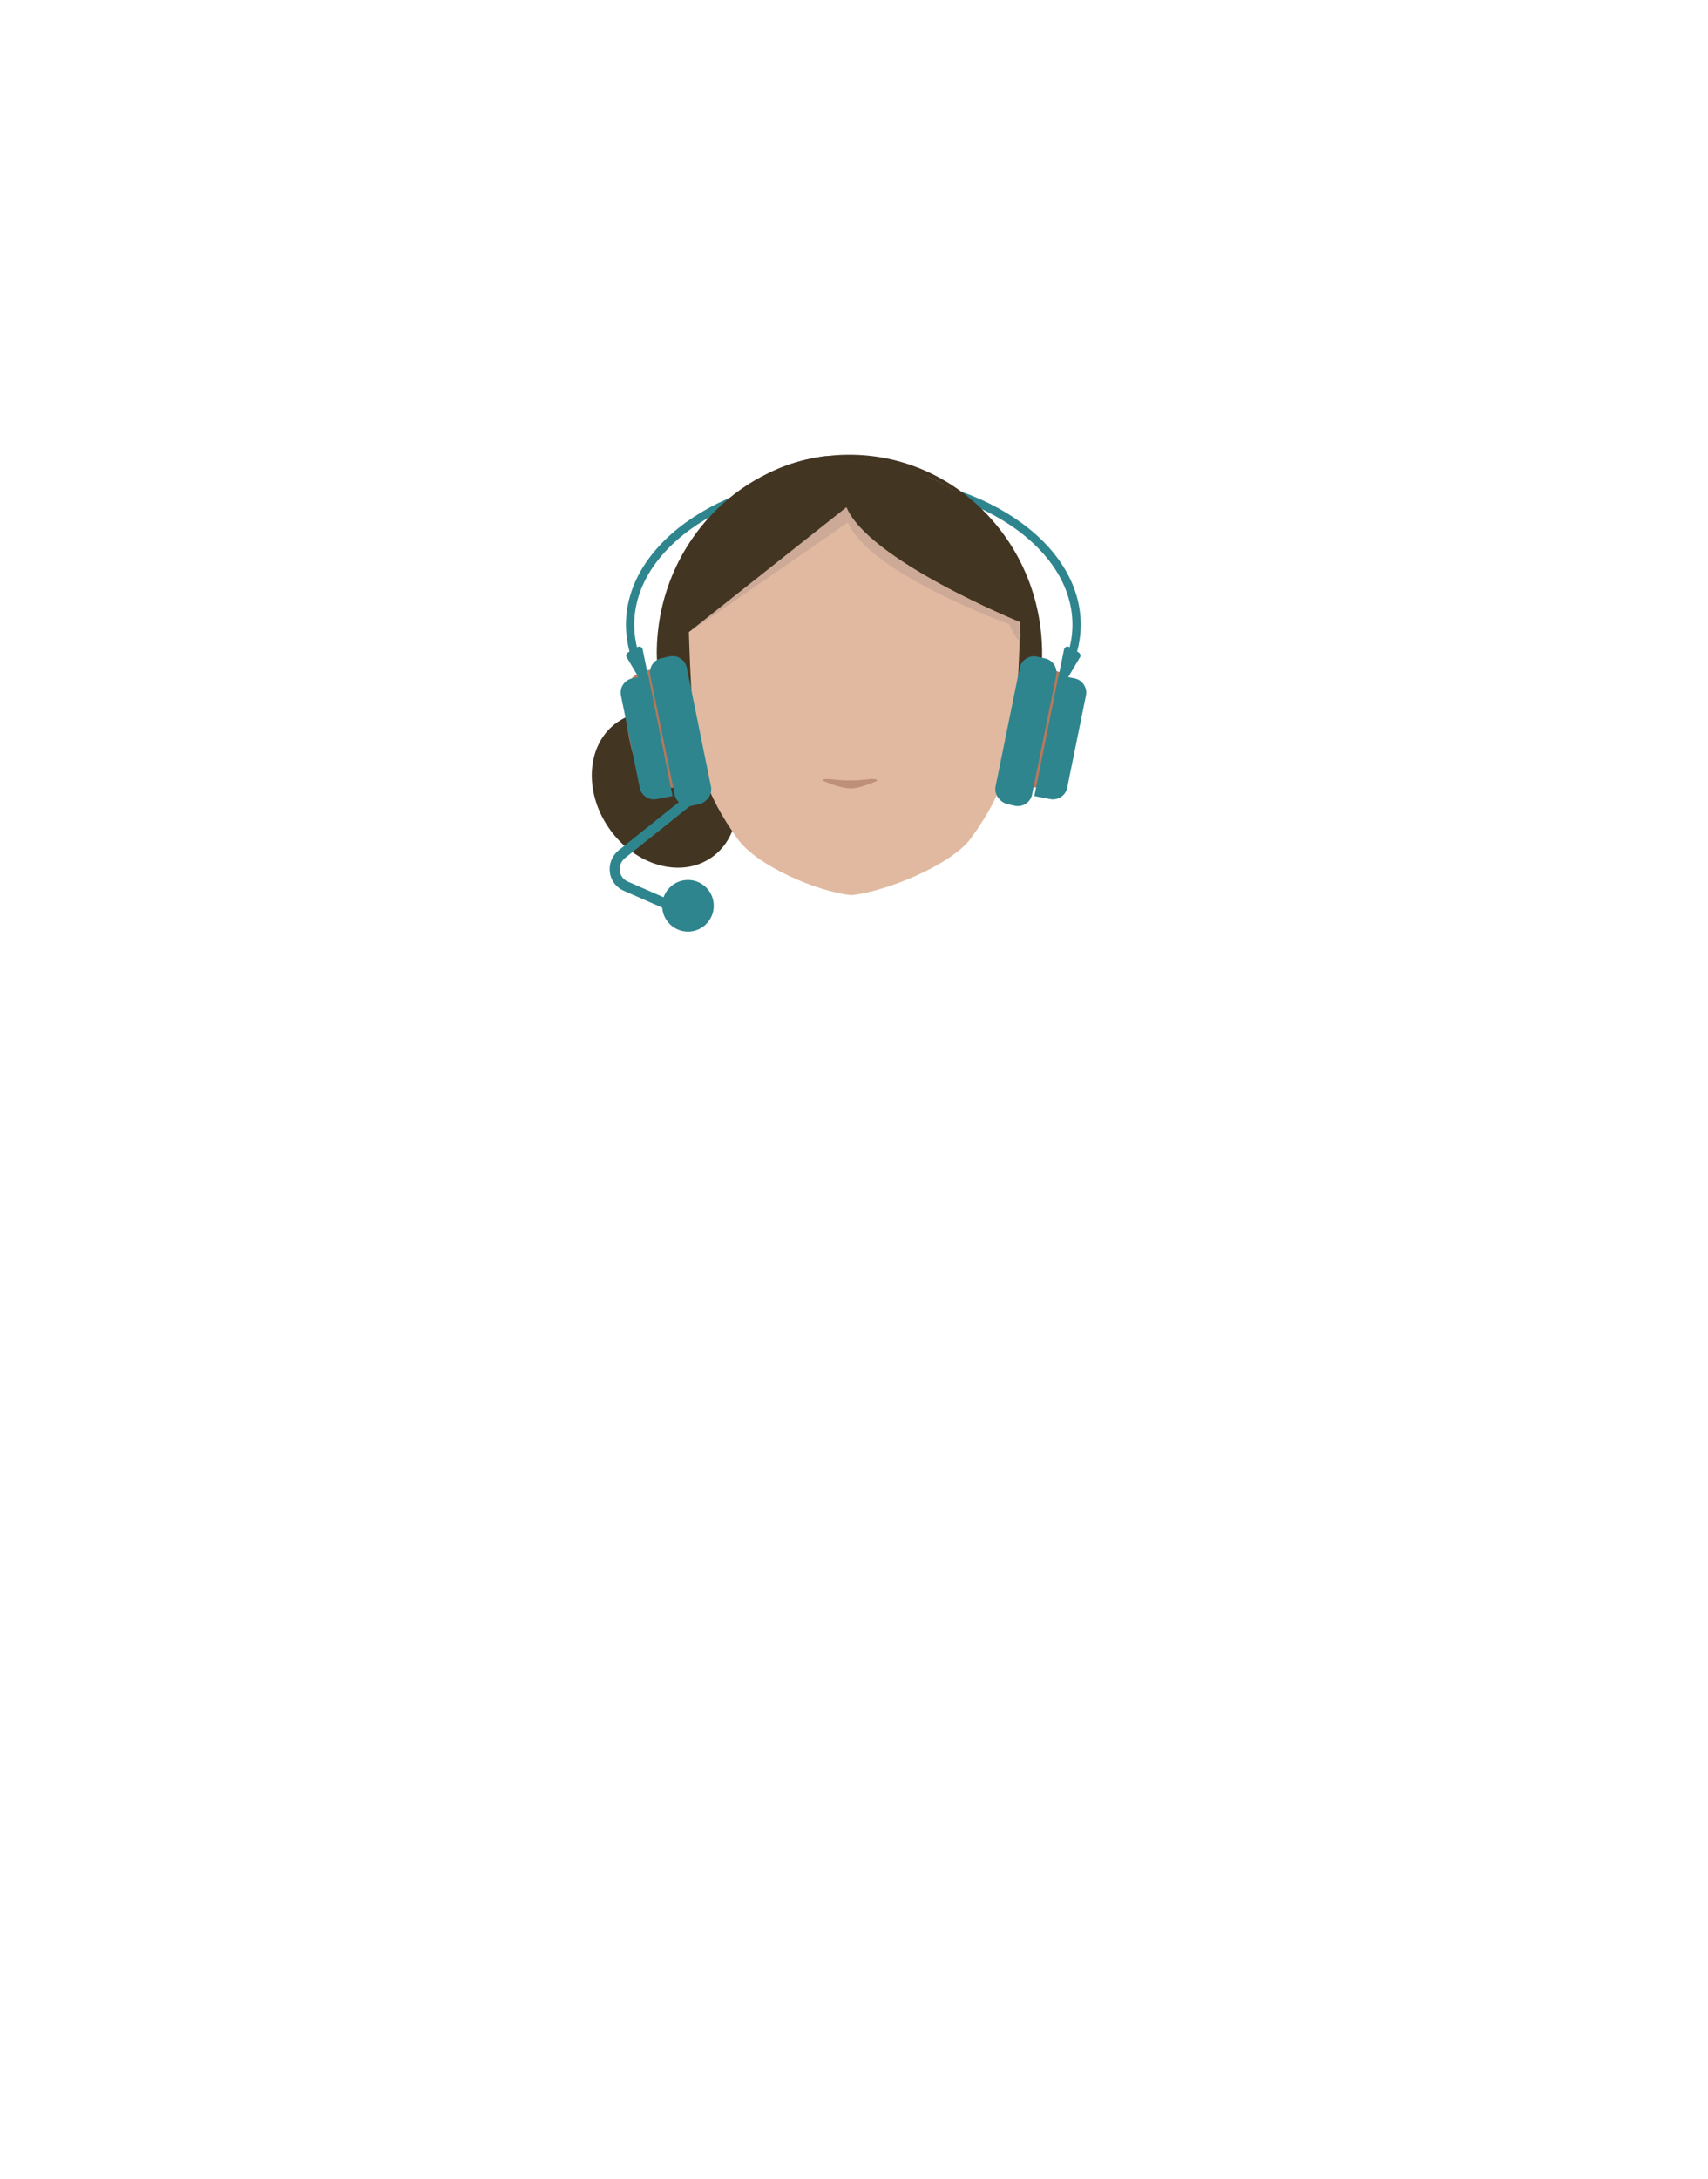 <?xml version="1.0" encoding="utf-8"?>
<!-- Generator: Adobe Illustrator 26.0.3, SVG Export Plug-In . SVG Version: 6.00 Build 0)  -->
<svg version="1.1" id="Calque_1" xmlns="http://www.w3.org/2000/svg" xmlns:xlink="http://www.w3.org/1999/xlink" x="0px" y="0px"
	 viewBox="0 0 788 1005" style="enable-background:new 0 0 788 1005;" xml:space="preserve">
<style type="text/css">
	.st0{fill:#423522;}
	.st1{fill:none;stroke:#2E858E;stroke-width:3.823;stroke-miterlimit:10;}
	.st2{clip-path:url(#SVGID_00000160164632256398734410000004737441005597992577_);}
	.st3{fill:#B9785C;}
	.st4{clip-path:url(#SVGID_00000035497435439048597200000010286017880352557955_);}
	.st5{fill:#E0B9A0;}
	.st6{fill:#CCAA97;}
	.st7{fill:#BF9079;}
	.st8{fill:#2E858E;}
	.st9{fill:none;stroke:#2E858E;stroke-width:4.627;stroke-miterlimit:10;}
</style>
<ellipse transform="matrix(0.82 -0.573 0.573 0.82 -153.322 241.249)" class="st0" cx="306.4" cy="364.1" rx="31.1" ry="38"/>
<g id="Calque_13">
	<path class="st1" d="M293.8,304.8c-2-5.5-3.1-11-3.1-16.7c0-37.4,46.1-67.8,103-67.8s103,30.4,103,67.8c0,6-1.2,11.8-3.5,17.3"/>
	<g id="random">
		<g>
			<g>
				<g>
					<g>
						<defs>
							<polygon id="SVGID_1_" points="458.3,308.8 458.3,308.8 495.6,308.8 495.6,363.3 458.3,363.3 							"/>
						</defs>
						<clipPath id="SVGID_00000109735165457114983760000006819546283592149390_">
							<use xlink:href="#SVGID_1_"  style="overflow:visible;"/>
						</clipPath>
						<g style="clip-path:url(#SVGID_00000109735165457114983760000006819546283592149390_);">
							<path class="st3" d="M458.3,358.7l7.2-40c0,0,14.2-16.4,26.5-6.8c8.2,6.4,1.3,47.3-8.2,50
								C467.7,366.4,458.3,358.7,458.3,358.7z"/>
						</g>
					</g>
				</g>
			</g>
		</g>
	</g>
	<g id="random2">
		<g>
			<g>
				<g>
					<g>
						<defs>
							<polygon id="SVGID_00000086676508992824149680000012181849322416947615_" points="326.1,308.8 326.1,308.8 288.8,308.8 
								288.8,363.3 326.1,363.3 							"/>
						</defs>
						<clipPath id="SVGID_00000092436414042921126960000016528647645493216924_">
							<use xlink:href="#SVGID_00000086676508992824149680000012181849322416947615_"  style="overflow:visible;"/>
						</clipPath>
						<g style="clip-path:url(#SVGID_00000092436414042921126960000016528647645493216924_);">
							<path class="st3" d="M326.1,358.7l-7.2-40c0,0-14.2-16.4-26.5-6.8c-8.2,6.4-1.3,47.3,8.2,50
								C316.8,366.4,326.1,358.7,326.1,358.7z"/>
						</g>
					</g>
				</g>
			</g>
		</g>
	</g>
	<path class="st0" d="M303,301.4c0-50.6,39.8-91.7,88.9-91.7s88.9,41.1,88.9,91.7s-73,88.3-88.9,91.7C409.7,386.9,303,352,303,301.4
		z"/>
	<path class="st5" d="M396.5,214.3h-3c-44.5,0-75.8,28.5-75.8,73.1c0,0,0.9,36.6,3.1,52c1.8,12.4,4.3,26.4,19.6,47.6
		c8.9,12.3,36.5,24.2,52.4,25.8l0,0c15.9-1.6,46.3-14,55.2-26.3c15.4-21.2,17.9-35.2,19.6-47.6c2.2-15.5,3.1-52,3.1-52
		c0-44.5-31.3-73.1-75.8-73.1h-3"/>
	<path class="st6" d="M391.5,240.7L391.5,240.7l-73,50.5c0,0-13.8-62.5,72.7-73.4c0,0,66.7-1.8,78.3,64.6c4.3,24.9-3.8,5.5-3.8,5.5
		s-66-24-74.7-47.6"/>
	<path class="st0" d="M390.9,233.6L390.9,233.6l-80.8,64c0.9,4,0-78,70.3-87.2c0,0,81.6-2.6,93.9,66.8c4.6,26-3.6,9.7-3.6,9.7
		s-71.1-28.9-80.4-53.6"/>
	<path class="st7" d="M380.8,359.3c-1,0.1-1.4,0.7-0.6,1c3,1.2,8.6,3.3,12.3,3.3c3.5,0,8.9-2.1,11.7-3.3c0.8-0.3,0.4-0.9-0.6-1
		c-3.3-0.2-4.7,0.6-11.4,0.6C386.4,360,384.1,359.1,380.8,359.3z"/>
	<g>
		<path class="st8" d="M322.7,370.8l-3.5,0.8c-3.7,0.8-7.4-1.7-8-5.4L300,311.5c-0.8-3.7,1.7-7.4,5.4-8l3.5-0.8
			c3.7-0.8,7.4,1.7,8,5.4l11.1,54.6C328.8,366.1,326.4,369.8,322.7,370.8z"/>
		<path class="st8" d="M310.3,367.1l-7.2,1.4c-3.7,0.8-7.4-1.7-8-5.4l-8.6-42.3c-0.8-3.7,1.7-7.4,5.4-8l7.2-1.4L310.3,367.1z"/>
		<path class="st8" d="M289.7,300.9l4.3-2.5c1.1-0.6,2.3,0,2.5,1.1l3.1,15.1c0.2,0.8-0.5,1.7-1.1,1.9l0,0c-0.8,0.2-1.4,0-1.9-0.8
			l-7.4-12.5C288.6,302.6,288.9,301.5,289.7,300.9z"/>
	</g>
	<g>
		<path class="st8" d="M464.7,370.8l3.5,0.8c3.7,0.8,7.4-1.7,8-5.4l11.1-54.6c0.8-3.7-1.7-7.4-5.4-8l-3.5-0.8
			c-3.7-0.8-7.4,1.7-8,5.4l-11.1,54.6C458.6,366.1,461,369.8,464.7,370.8z"/>
		<path class="st8" d="M477.2,367.1l7.2,1.4c3.7,0.8,7.4-1.7,8-5.4l8.6-42.3c0.8-3.7-1.7-7.4-5.4-8l-7.2-1.4L477.2,367.1z"/>
		<path class="st8" d="M497.7,300.9l-4.3-2.5c-1.1-0.6-2.3,0-2.5,1.1l-3.1,15.1c-0.2,0.8,0.5,1.7,1.1,1.9l0,0c0.8,0.2,1.4,0,1.9-0.8
			l7.4-12.5C498.8,302.6,498.5,301.5,497.7,300.9z"/>
	</g>
	<path class="st9" d="M317.4,369.5l-30.5,24.4c-5.1,4.2-4.2,12.2,1.9,14.8l20.8,9.1"/>
	<circle class="st8" cx="317.4" cy="417.7" r="11.9"/>
</g>
</svg>
